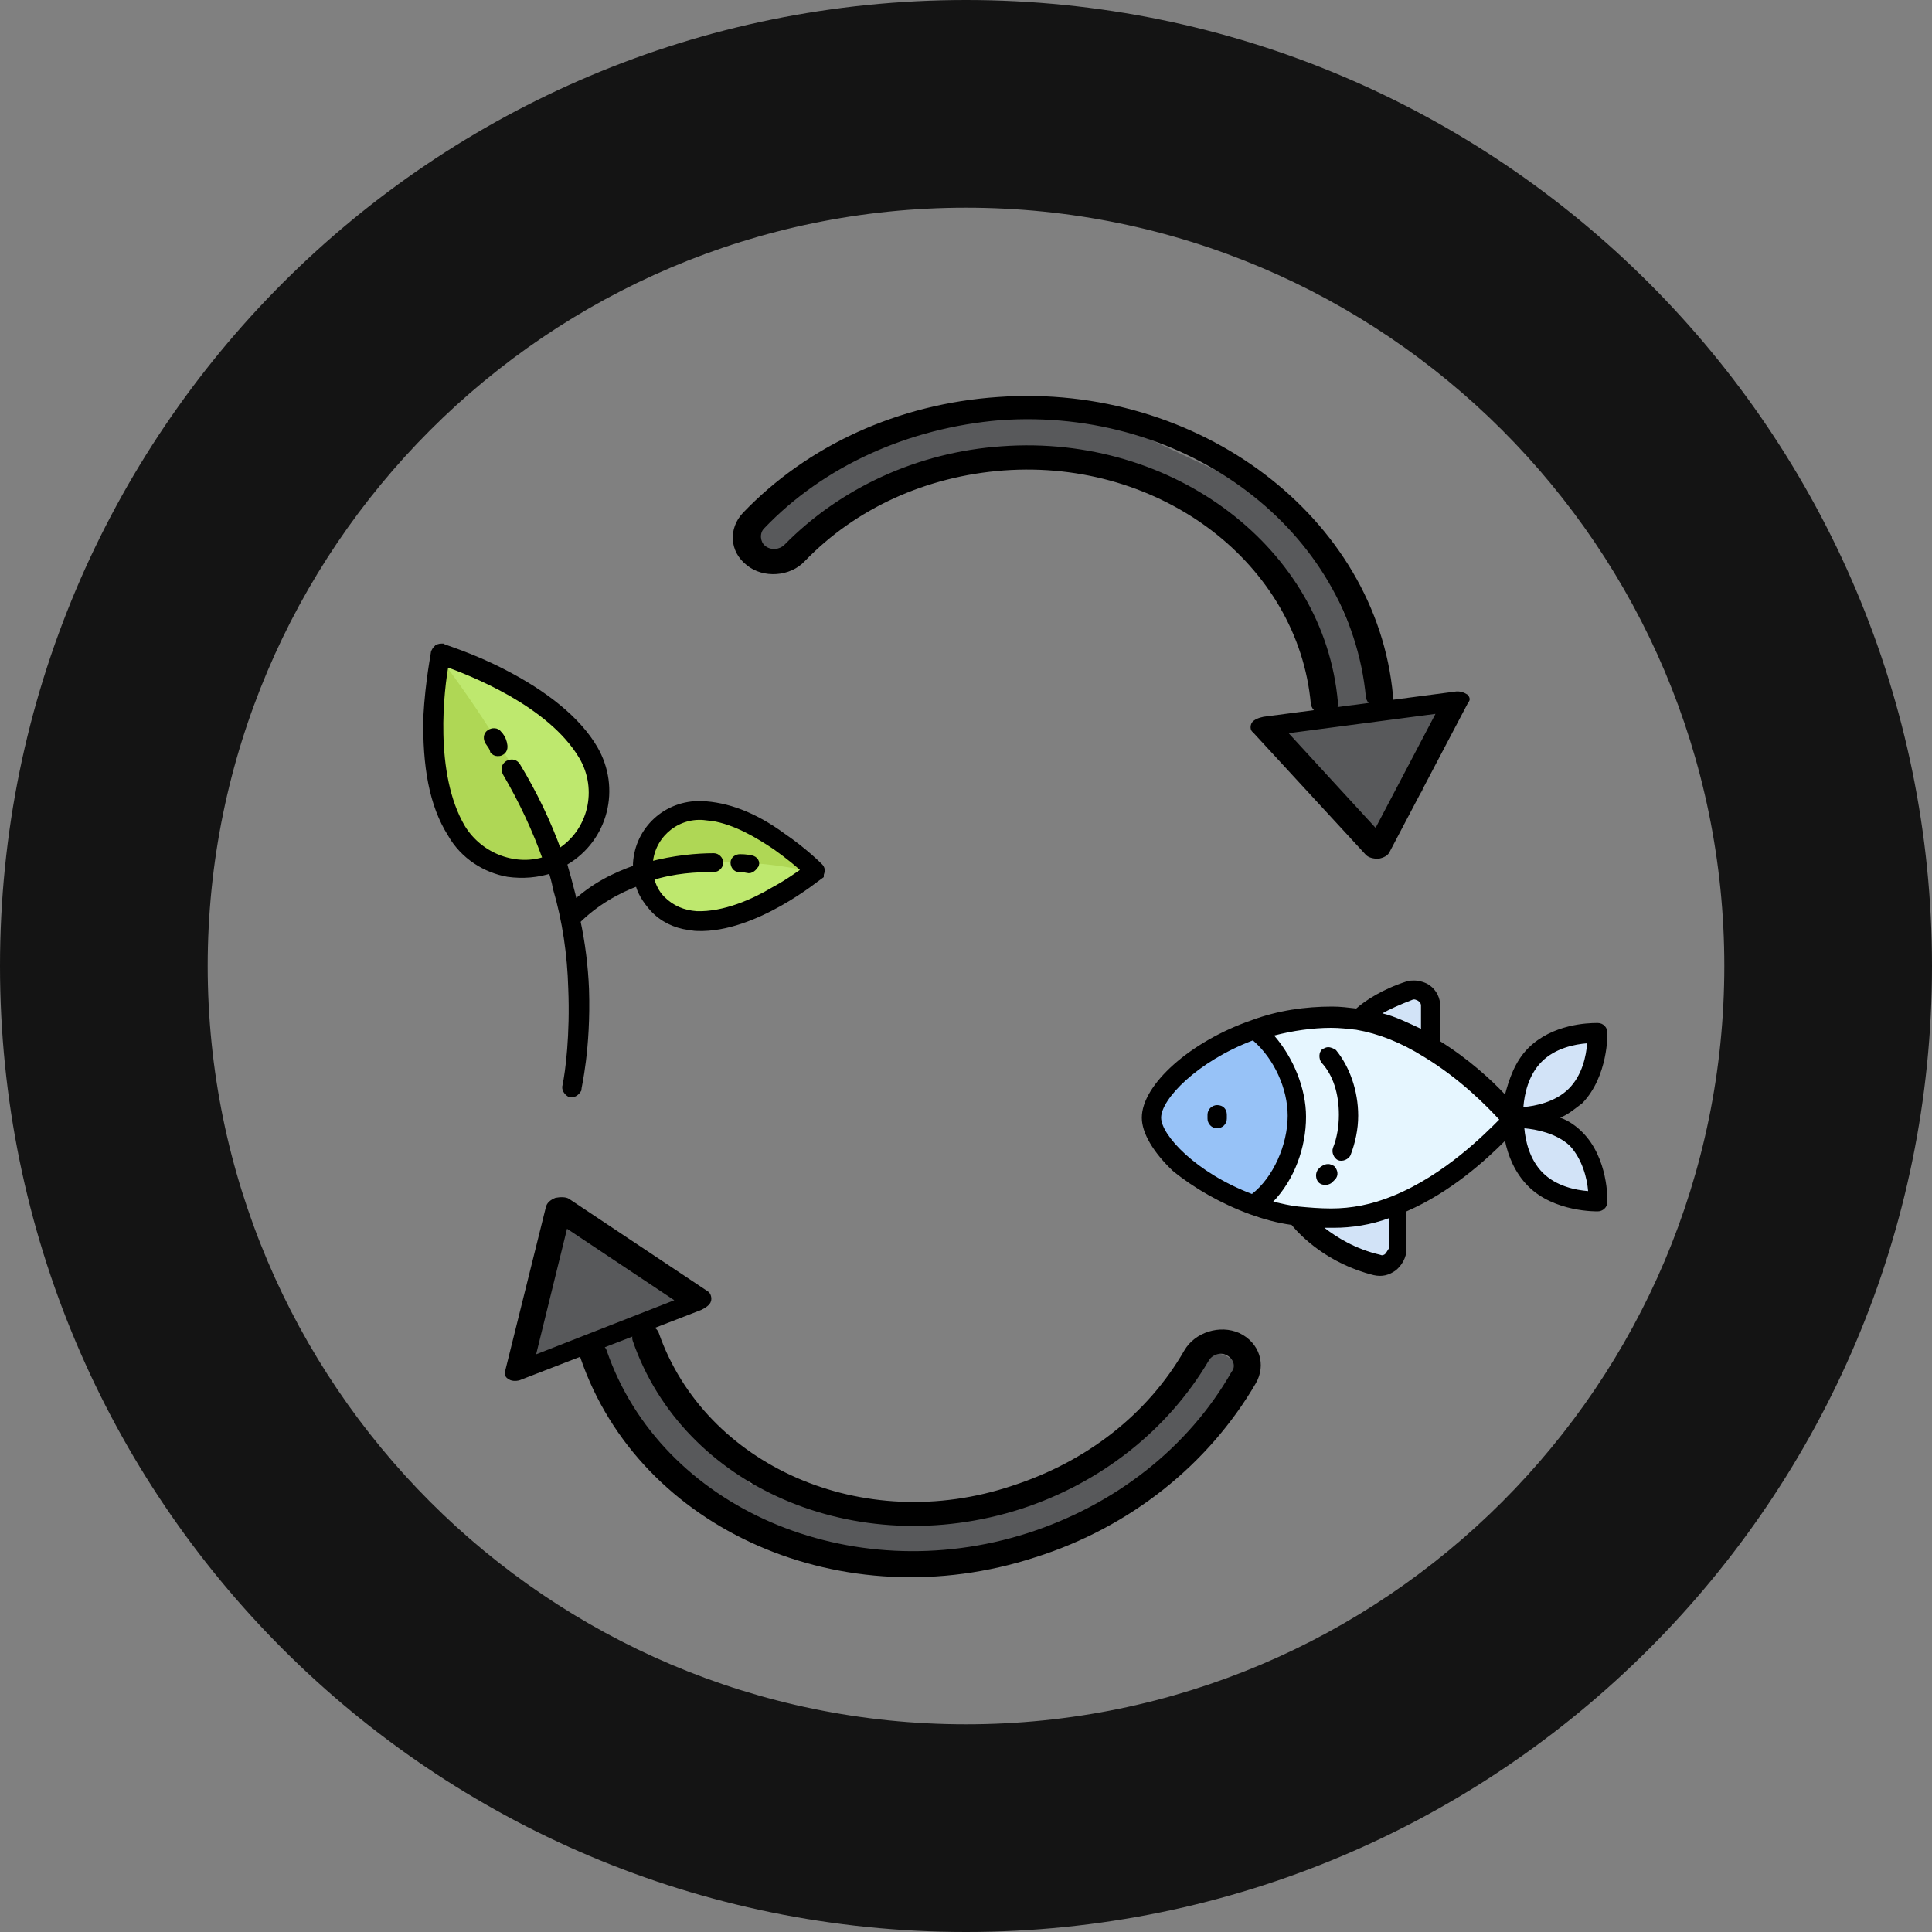 <?xml version="1.0" encoding="utf-8"?>
<!-- Generator: Adobe Illustrator 21.0.0, SVG Export Plug-In . SVG Version: 6.00 Build 0)  -->
<svg version="1.1" id="Laag_1" xmlns="http://www.w3.org/2000/svg" xmlns:xlink="http://www.w3.org/1999/xlink" x="0px" y="0px"
	 viewBox="0 0 200 200" style="enable-background:new 0 0 200 200;" xml:space="preserve">
<rect x="0" y="0" width="200" height="200" fill="#808080" stroke="none"/>
<style type="text/css">
	.st0{fill:#141414;}
	.st1{fill:#AFD755;stroke:#000000;stroke-width:0.75;stroke-miterlimit:10;}
	.st2{fill:#BEE86E;}
	.st3{stroke:#000000;stroke-width:0.75;stroke-miterlimit:10;}
	.st4{fill:#58595B;}
	.st5{fill:none;stroke:#58595B;stroke-width:5;stroke-linecap:round;stroke-miterlimit:10;}
	.st6{fill:#97C2F7;}
	.st7{fill:#E6F6FF;}
	.st8{fill:#D2E3F7;}
</style>
<g id="Layer_3">
</g>
<g id="Layer_4">
</g>
<g>
	<g id="Layer_1">
		<g>
			<path class="st0" d="M100,21.5c43.3,0,78.5,35.2,78.5,78.5s-35.2,78.5-78.5,78.5S21.5,143.2,21.5,100S56.7,21.5,100,21.5 M100,0
				C44.8,0,0,44.7,0,100s44.8,100,100,100s100-44.8,100-100S155.2,0,100,0L100,0z"/>
		</g>
	</g>
	<g id="Layer_5">
		<g>
			<path class="st1" d="M72.1,95.3c-3.4-0.1-6-3.2-5.4-6.8c0.5-2.9,3.2-5,6.1-4.7c4.4,0.3,9,4,10.8,5.6c0.4,0.3,0.3,1,0,1.3
				C81.7,92.1,76.6,95.4,72.1,95.3z"/>
			<path class="st2" d="M83.5,90.7c0.2-0.1,0.3-0.3,0.3-0.5c-10.1-2.2-17.2,0.1-17.2,0.1c0.3,2.8,2.6,5,5.5,5.1
				C76.6,95.4,81.7,92.1,83.5,90.7z"/>
			<path class="st1" d="M60.9,77.9c2.3,3.8,1,8.7-2.9,11c-4.1,2.4-9.3,0.3-11.3-3.9C44,79.3,45,71.4,45.4,68.8
				c0.1-0.5,0.6-0.9,1.1-0.6C49.4,69.1,57.6,72.3,60.9,77.9z"/>
			<path class="st2" d="M46.6,68.1c-0.3-0.1-0.6,0-0.9,0.2c2.7,3.6,9.3,12.8,11.8,20.8c0.1-0.1,0.3-0.1,0.4-0.2
				c3.9-2.3,5.2-7.1,2.9-11C57.6,72.3,49.4,69.1,46.6,68.1z"/>
			<path class="st3" d="M85,90.1c0-0.2-0.1-0.3-0.2-0.4c-0.1-0.1-1.6-1.6-3.8-3.1c-3-2.2-5.8-3.2-8.4-3.3c-3.6-0.1-6.5,2.6-6.7,6.1
				c0,0.2,0,0.4,0,0.5c-2.3,0.8-4.5,1.9-6.5,3.8c-0.1-0.8-0.3-1.4-0.5-2.2s-0.4-1.4-0.6-2.2c0.1,0,0.1-0.1,0.2-0.1
				c4.1-2.4,5.4-7.6,3-11.7c-1.7-2.9-5-5.6-9.5-7.9c-3.3-1.7-6.1-2.5-6.2-2.6c-0.2,0-0.3,0-0.5,0.1c-0.1,0.1-0.2,0.2-0.3,0.4
				c0,0.1-0.6,3-0.8,6.7c-0.1,5.1,0.6,9.1,2.5,12.1c1.3,2.3,3.6,3.7,5.9,4.1c1.5,0.2,3,0.1,4.5-0.4c0.2,0.6,0.4,1.3,0.5,1.9
				c1,3.4,1.5,6.9,1.6,10.4c0.2,4.8-0.3,8.7-0.6,10.1c-0.1,0.3,0.1,0.6,0.4,0.8l0,0c0.3,0.1,0.6-0.1,0.8-0.4c0-0.2,1-4.2,0.8-10.4
				c-0.1-2.4-0.4-4.8-0.9-7.1c1.9-1.9,4.2-3.2,6.4-4c0.2,1,0.8,1.9,1.5,2.7c1,1.1,2.3,1.7,3.7,1.9c0.2,0,0.5,0.1,0.9,0.1l0,0
				c5.9,0.2,12.4-5.2,12.7-5.4C84.9,90.4,85,90.3,85,90.1z M47.8,85.7c-3.3-5.6-2.2-14.5-1.7-17.1c2.5,0.9,10.9,4.1,14.2,9.7
				c2,3.4,1,7.9-2.5,10c-1.1-3.1-2.6-6.2-4.3-9c-0.2-0.3-0.5-0.4-0.9-0.2c-0.3,0.2-0.4,0.5-0.2,0.9c1.7,2.9,3.1,5.9,4.2,9
				C53.5,90.1,49.7,88.8,47.8,85.7z M80.1,92.2c-2,1.2-5.1,2.6-8,2.5l0,0c-1.4-0.1-2.6-0.6-3.6-1.6c-0.6-0.6-1-1.4-1.2-2.3
				c2.5-0.8,4.8-0.9,6.6-0.9c0.3,0,0.6-0.3,0.6-0.6s-0.3-0.6-0.6-0.6c-1.7,0-4.1,0.2-6.7,0.9v-0.1c0.1-2.8,2.5-5.1,5.4-5
				c0.3,0,0.8,0.1,1.1,0.1c2.5,0.4,4.8,1.8,6.6,3c1.4,1,2.5,1.9,3.1,2.5C82.8,90.5,81.6,91.4,80.1,92.2z"/>
			<path class="st3" d="M51.6,76c-0.2-0.3-0.6-0.3-0.9-0.1c-0.3,0.2-0.3,0.6-0.1,0.9s0.4,0.5,0.5,0.9c0.1,0.1,0.2,0.2,0.4,0.2
				c0.1,0,0.3,0,0.4-0.1c0.3-0.2,0.3-0.5,0.2-0.9C52,76.5,51.8,76.2,51.6,76z"/>
			<path class="st3" d="M77.6,88.9L77.6,88.9c0,0-0.3-0.1-1-0.1c-0.3,0-0.6,0.2-0.6,0.5c0,0.3,0.2,0.6,0.5,0.6l0,0
				c0.5,0,0.9,0.1,0.9,0.1c0.3,0.1,0.6-0.2,0.8-0.5C78.3,89.2,78,88.9,77.6,88.9z"/>
		</g>
		
			<rect x="137.2" y="74.8" transform="matrix(0.665 -0.747 0.747 0.665 -13.024 132.14)" class="st4" width="7.1" height="11.5"/>
		
			<rect x="133.4" y="74.2" transform="matrix(0.993 -0.118 0.118 0.993 -8.016 17.237)" class="st4" width="15.8" height="4.1"/>
		<rect x="139.9" y="76.8" transform="matrix(0.993 -0.118 0.118 0.993 -8.31 17.506)" class="st4" width="7.1" height="4.1"/>
		<line class="st5" x1="140.3" y1="72.4" x2="132.2" y2="53.9"/>
		<line class="st5" x1="129.8" y1="53.3" x2="111.5" y2="44.7"/>
		<line class="st5" x1="110.9" y1="44.3" x2="94.8" y2="46.9"/>
		<line class="st5" x1="96.6" y1="45.4" x2="80.8" y2="54.8"/>
		<path class="st6" d="M129.8,124.7c-6.2-2.2-10.5-6.5-10.5-9c0-2.7,4.4-7,10.8-9.1c2.5,1.9,4.3,5.5,4.3,8.8
			C134.3,119,132.5,122.8,129.8,124.7z"/>
		<path class="st7" d="M144.7,124.7c-2,0.9-4.3,1.4-6.7,1.4c-1.2,0-2.5-0.1-3.7-0.3c-1.6-0.2-3.1-0.6-4.5-1.1
			c2.7-1.9,4.5-5.7,4.5-9.3c0-3.4-1.8-6.9-4.3-8.8c2.4-0.9,5.1-1.3,8-1.3c1,0,1.8,0.1,2.8,0.2c2.7,0.4,5.2,1.6,7.4,2.9
			c5.2,3.1,8.5,7.3,8.5,7.3S151.7,121.8,144.7,124.7z"/>
		<g>
			<path class="st8" d="M142.5,131c-5.5-1.3-8.2-5.1-8.2-5.1c1.2,0.2,2.4,0.3,3.7,0.3c2.4,0,4.6-0.5,6.7-1.4v4.5
				C144.7,130.3,143.6,131.2,142.5,131z"/>
			<path class="st8" d="M140.7,105.5c1-0.9,2.9-2.2,5.2-2.9c1.1-0.3,2.3,0.5,2.3,1.6v4.1C145.9,107.1,143.4,105.9,140.7,105.5z"/>
			<path class="st8" d="M158.9,122c-2.5-2.5-2.3-6.5-2.3-6.5l0,0l0,0c0,0,0.1,0,0.3,0l0,0c1.1,0,4.2,0.2,6.1,2.3
				c2.5,2.5,2.3,6.5,2.3,6.5S161.4,124.5,158.9,122z"/>
			<path class="st8" d="M156.6,115.7c0,0-0.1-4.1,2.3-6.5c2.5-2.5,6.5-2.3,6.5-2.3s0.1,4.1-2.3,6.5c-2,2-5.2,2.3-6.1,2.3l0,0
				C156.8,115.7,156.7,115.7,156.6,115.7L156.6,115.7L156.6,115.7z"/>
		</g>
		<path d="M126,114.4c-0.5,0-1,0.4-1,1v0.4c0,0.5,0.4,1,1,1c0.5,0,1-0.4,1-1v-0.4C127,114.8,126.6,114.4,126,114.4z"/>
		<path d="M138.1,120.7c-0.2-0.1-0.4-0.2-0.6-0.2c-0.3,0-0.5,0.1-0.8,0.3c-0.1,0.1-0.1,0.1-0.2,0.2c-0.4,0.4-0.3,1.1,0,1.4
			c0.4,0.4,1.1,0.3,1.4,0c0.1-0.1,0.2-0.2,0.3-0.3C138.6,121.7,138.5,121.1,138.1,120.7z"/>
		<path d="M137.5,108.4c-0.2,0-0.4,0.1-0.6,0.2c-0.4,0.3-0.4,1-0.1,1.4c1.2,1.3,1.8,3.2,1.8,5.4c0,1.2-0.2,2.4-0.6,3.4
			c-0.2,0.5,0.1,1.1,0.5,1.3c0.5,0.2,1.1-0.1,1.3-0.5c0.5-1.3,0.8-2.7,0.8-4.1c0-2.6-0.9-5.1-2.3-6.8
			C138,108.5,137.7,108.4,137.5,108.4z"/>
		<path d="M166.4,106.9c0-0.5-0.4-1-1-1h-0.1c-0.9,0-4.6,0.1-7.1,2.6c-1.4,1.4-2,3.3-2.4,4.8c-1.4-1.5-3.8-3.7-6.7-5.5v-3.6
			c0-0.9-0.4-1.7-1.1-2.2c-0.4-0.3-1.1-0.5-1.6-0.5c-0.2,0-0.5,0-0.8,0.1c-2.5,0.8-4.3,2-5.2,2.8c-0.9-0.1-1.6-0.2-2.5-0.2
			c-2.8,0-5.6,0.4-8.3,1.4l0,0c-6.4,2.2-11.4,6.7-11.4,10.1c0,1.6,1.2,3.6,3.2,5.5c2.2,1.8,5,3.4,8,4.5l0,0l0,0
			c1.4,0.5,2.8,0.9,4.3,1.1c0.9,1.1,3.7,4,8.5,5.2c0.9,0.2,1.6,0,2.3-0.5c0.6-0.5,1.1-1.3,1.1-2.2v-3.9c4.6-2,8.2-5.3,10.2-7.3
			c0.3,1.5,1,3.3,2.4,4.7c2.7,2.7,7.1,2.6,7.2,2.6c0.5,0,1-0.4,1-1c0-0.2,0.1-4.5-2.6-7.2c-0.6-0.6-1.4-1.2-2.3-1.5
			c0.8-0.3,1.5-0.9,2.3-1.5C166.5,111.4,166.4,107,166.4,106.9z M146.2,103.5c0.2-0.1,0.4,0,0.6,0.1c0.1,0.1,0.3,0.2,0.3,0.5v2.4
			c-1.3-0.6-2.7-1.3-4-1.6C143.8,104.5,144.9,104,146.2,103.5z M120.2,115.7c0-1.9,3.7-5.8,9.5-8c2.2,1.9,3.6,5,3.6,7.8
			c0,3-1.5,6.4-3.7,8.1C123.8,121.4,120.2,117.5,120.2,115.7z M143.4,129.8c-0.1,0.1-0.3,0.2-0.5,0.1c-2.6-0.6-4.5-1.8-5.8-2.8
			c0.3,0,0.6,0,1,0c1.8,0,3.8-0.3,5.7-1v3.1C143.6,129.5,143.5,129.7,143.4,129.8z M144.2,123.8L144.2,123.8
			c-2.2,0.9-4.3,1.3-6.4,1.3c-1.2,0-2.3-0.1-3.4-0.2c-0.9-0.1-1.7-0.3-2.6-0.5c2.2-2.3,3.4-5.6,3.4-8.8c0-2.9-1.3-6.1-3.3-8.4
			c1.9-0.5,4-0.8,5.9-0.8c0.9,0,1.7,0.1,2.6,0.2c2.3,0.4,4.6,1.3,7,2.8c3.8,2.3,6.6,5.2,7.8,6.5
			C153.8,117.3,149.6,121.6,144.2,123.8z M164.4,123.3c-1.3-0.1-3.3-0.5-4.7-1.9c-1.4-1.4-1.8-3.4-1.9-4.6c1.2,0.1,3.3,0.5,4.7,1.8
			C163.8,120,164.3,122,164.4,123.3z M157.7,114.6c0.1-1.3,0.5-3.3,1.9-4.7c1.4-1.4,3.4-1.8,4.7-1.9c-0.1,1.3-0.5,3.3-1.9,4.7
			C161,114.1,158.9,114.5,157.7,114.6z"/>
		<line class="st5" x1="63.9" y1="139.9" x2="76.3" y2="155.9"/>
		<line class="st5" x1="78.8" y1="155.9" x2="98.6" y2="159.8"/>
		<line class="st5" x1="99.4" y1="160" x2="114.2" y2="153.7"/>
		<line class="st5" x1="113" y1="155.4" x2="125.8" y2="142.6"/>
		<rect x="58.3" y="126.2" transform="matrix(0.5 -0.866 0.866 0.5 -83.351 119.512)" class="st4" width="7.1" height="11.5"/>
		
			<rect x="54.3" y="134.3" transform="matrix(0.949 -0.317 0.317 0.949 -39.998 26.719)" class="st4" width="15.8" height="4.1"/>
		
			<rect x="56" y="132.2" transform="matrix(0.949 -0.317 0.317 0.949 -39.453 25.767)" class="st4" width="7.1" height="4.1"/>
		<g>
			<g>
				<g>
					<path d="M107.2,161.2c9.8-3.1,17.9-9.6,22.8-18c1.1-1.9,0.4-4.2-1.7-5.2c-2-0.9-4.6-0.1-5.7,1.8c-3.8,6.6-10.1,11.5-17.8,14
						C89.3,159,73,151.7,68.2,138c-0.2-0.6-1-1-1.7-0.8l0,0c-0.8,0.2-1.2,1-1,1.6c5.2,15.1,23.1,22.9,40.2,17.4
						c8.3-2.7,15.2-8.2,19.4-15.3c0.3-0.6,1.2-1,1.9-0.6c0.6,0.3,1,1.1,0.5,1.7c-4.5,7.9-12.1,13.8-21.1,16.7
						c-18.4,5.9-38-2.6-43.6-18.9c-0.2-0.6-1-1-1.7-0.8l0,0c-0.8,0.2-1.2,1-1,1.6C66.2,158.4,87.3,167.7,107.2,161.2z"/>
				</g>
			</g>
		</g>
		<g>
			<g>
				<path d="M52.7,142.8c0.3,0.2,0.9,0.2,1.3,0l18.6-7.2c0.4-0.2,0.9-0.5,1-0.9c0.1-0.3,0-0.8-0.3-1l-14.4-9.6
					c-0.3-0.2-0.9-0.2-1.4-0.1c-0.5,0.2-0.9,0.5-1,1l-4.2,16.9C52.2,142.3,52.3,142.6,52.7,142.8z M58.7,127.2l11.1,7.4l-14.3,5.6
					L58.7,127.2z"/>
			</g>
		</g>
		<g>
			<g>
				<g>
					<g>
						<path d="M103.3,41.1C93,41.8,83.6,46.1,76.9,53.1c-1.5,1.6-1.4,4,0.4,5.4c1.7,1.4,4.5,1.2,6-0.4c5.3-5.5,12.6-8.8,20.6-9.4
							c16.3-1.2,30.5,9.7,31.8,24.2c0.1,0.6,0.8,1.2,1.5,1.2l0,0c0.8-0.1,1.4-0.6,1.3-1.4c-1.4-15.9-17-27.8-34.8-26.5
							c-8.7,0.6-16.7,4.3-22.5,10.2c-0.5,0.5-1.4,0.6-2,0.1c-0.5-0.4-0.6-1.3-0.1-1.8c6.2-6.5,15-10.4,24.4-11.2
							c19.4-1.4,36.3,11.5,37.9,28.7c0.1,0.6,0.8,1.2,1.5,1.2l0,0c0.8-0.1,1.4-0.6,1.3-1.4C142.5,53.6,124.1,39.6,103.3,41.1z"/>
					</g>
				</g>
			</g>
			<g>
				<g>
					<path d="M151.9,71.9c-0.3-0.2-0.8-0.4-1.3-0.3l-19.8,2.6c-0.5,0.1-1,0.3-1.2,0.6c-0.2,0.3-0.2,0.8,0.1,1l11.7,12.7
						c0.3,0.3,0.8,0.4,1.3,0.4c0.5-0.1,1-0.3,1.2-0.8l8.1-15.4C152.2,72.5,152.2,72.2,151.9,71.9z M142.4,85.7l-9-9.8l15.2-2
						L142.4,85.7z"/>
				</g>
			</g>
		</g>
	</g>
	<g id="Layer_6">
	</g>
</g>
</svg>
